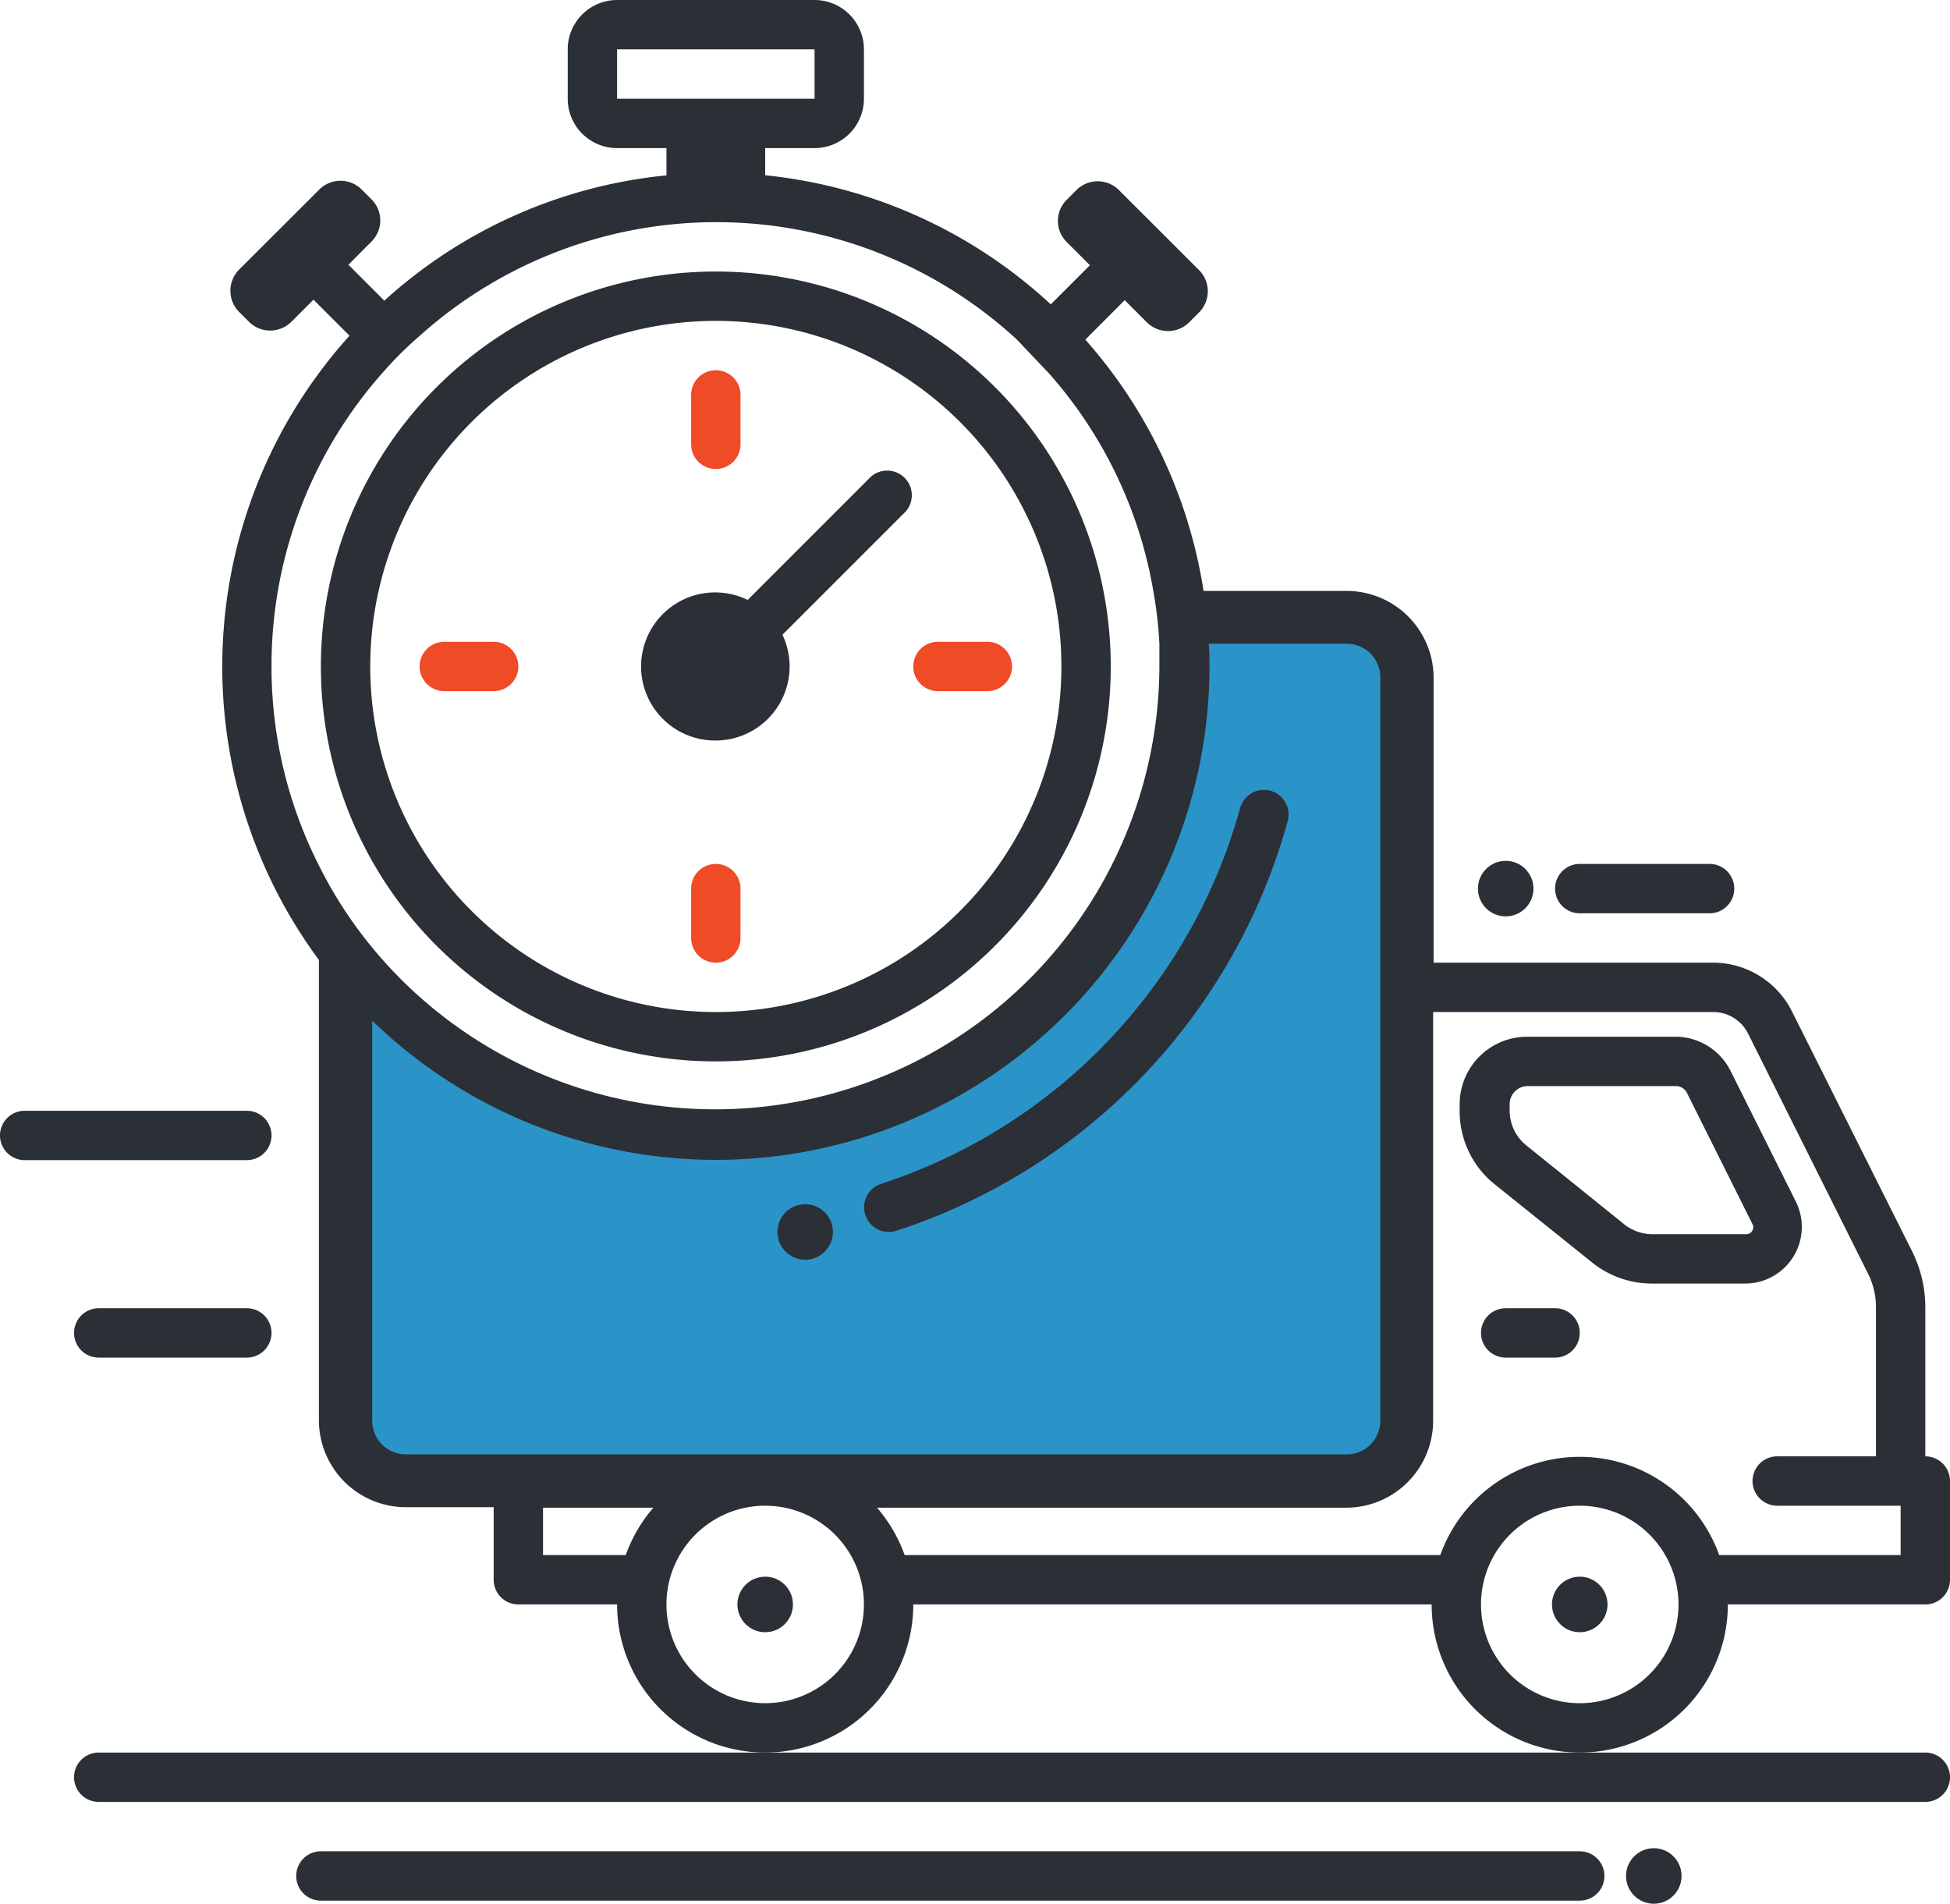 <svg xmlns="http://www.w3.org/2000/svg" viewBox="0 0 158 154.25"><path d="m109.12 50h-13.34a38 38 0 0 1 -67.78 27.3v37.82a4.87 4.87 0 0 0 4.88 4.88h76.24a4.87 4.87 0 0 0 4.88-4.88v-60.24a4.87 4.87 0 0 0 -4.88-4.88z" fill="#2a94c9"/><g fill="#ef4b26"><path d="m58 38a2 2 0 0 0 2-2v-4a2 2 0 0 0 -4 0v4a2 2 0 0 0 2 2z"/><path d="m58 78a2 2 0 0 0 2-2v-4a2 2 0 0 0 -4 0v4a2 2 0 0 0 2 2z"/><path d="m36 56h4a2 2 0 0 0 0-4h-4a2 2 0 0 0 0 4z"/><path d="m76 56h4a2 2 0 0 0 0-4h-4a2 2 0 0 0 0 4z"/></g><g fill="#2b3036"><circle cx="134" cy="152" r="2.25"/><circle cx="122" cy="72" r="2.25"/><path d="m128 150h-102a2 2 0 0 0 0 4h102a2 2 0 0 0 0-4z"/><path d="m8 142a2 2 0 0 0 0 4h148a2 2 0 0 0 0-4z"/><path d="m140 130h16a2 2 0 0 0 2-2v-8a2 2 0 0 0 -2-2v-12.08a10.16 10.16 0 0 0 -1.07-4.53l-9.71-19.39a7.15 7.15 0 0 0 -6.42-4h-22.64v-23.12a7.05 7.05 0 0 0 -7-7h-11.64a39.93 39.93 0 0 0 -9.58-20.36l3.19-3.2 1.79 1.79a2.43 2.43 0 0 0 3.44 0l.79-.79a2.43 2.43 0 0 0 0-3.44l-6.49-6.48a2.43 2.43 0 0 0 -3.44 0l-.78.78a2.41 2.41 0 0 0 0 3.44l1.87 1.87-3.17 3.17a40 40 0 0 0 -23.14-10.46v-2.2h4a4 4 0 0 0 4-4v-4a4 4 0 0 0 -4-4h-16a4 4 0 0 0 -4 4v4a4 4 0 0 0 4 4h4v2.21a39.74 39.74 0 0 0 -22.86 10.15l-2.91-2.91 1.86-1.87a2.41 2.41 0 0 0 0-3.44l-.78-.78a2.43 2.43 0 0 0 -3.44 0l-6.49 6.48a2.43 2.43 0 0 0 0 3.44l.79.79a2.43 2.43 0 0 0 3.44 0l1.79-1.79 2.92 2.92a40 40 0 0 0 -2.48 50.58v37.34a7.05 7.05 0 0 0 7 7h7.16v5.88a2 2 0 0 0 2 2h8a12 12 0 0 0 24 0h42a12 12 0 0 0 24 0zm-90-122v-4h16v4zm-28 46a35.78 35.78 0 0 1 9.18-24 28.66 28.66 0 0 1 2.82-2.78 35.94 35.94 0 0 1 48.4.3l2.6 2.74a35.62 35.62 0 0 1 8.44 17.58 34 34 0 0 1 .5 4.32v1.84a36 36 0 0 1 -63.78 22.78 34.86 34.86 0 0 1 -4.32-6.66 35.54 35.54 0 0 1 -3.84-16.12zm8.16 61.12v-32.42a40 40 0 0 0 67.84-28.7c0-.62 0-1.22-.06-1.84h11.18a2.72 2.72 0 0 1 2.72 2.72v60.24a2.72 2.72 0 0 1 -2.72 2.72h-76.24a2.72 2.72 0 0 1 -2.72-2.72zm13.84 10.88v-3.84h8.94a12.11 12.11 0 0 0 -2.24 3.84zm18 12a8 8 0 1 1 8-8 8 8 0 0 1 -8 8zm54.7-12h-43.4a12.11 12.11 0 0 0 -2.24-3.84h38.06a7.05 7.05 0 0 0 7-7v-33.16h22.68a3.16 3.16 0 0 1 2.84 1.75l9.71 19.43a6 6 0 0 1 .65 2.74v12.08h-8a2 2 0 0 0 0 4h10v4h-14.7a12 12 0 0 0 -22.6 0zm11.3 12a8 8 0 1 1 8-8 8 8 0 0 1 -8 8z"/><path d="m129 102.29a7.72 7.72 0 0 0 4.83 1.71h7.58a4.59 4.59 0 0 0 4.1-6.64l-5.29-10.59a5 5 0 0 0 -4.48-2.77h-12a5.47 5.47 0 0 0 -5.47 5.46v.54a7.58 7.58 0 0 0 2.89 6zm-6.68-12.83a1.47 1.47 0 0 1 1.47-1.46h12a1 1 0 0 1 .9.56l5.29 10.59a.57.57 0 0 1 0 .57.56.56 0 0 1 -.5.28h-7.58a3.69 3.69 0 0 1 -2.32-.82l-7.84-6.32a3.63 3.63 0 0 1 -1.42-2.86z"/><path d="m126 106h-4a2 2 0 0 0 0 4h4a2 2 0 0 0 0-4z"/><circle cx="128" cy="130" r="2.25"/><path d="m22 92a2 2 0 0 0 -2-2h-18a2 2 0 0 0 0 4h18a2 2 0 0 0 2-2z"/><path d="m20 106h-12a2 2 0 0 0 0 4h12a2 2 0 0 0 0-4z"/><path d="m58 86a32 32 0 1 0 -32-32 32 32 0 0 0 32 32zm0-60a28 28 0 1 1 -28 28 28 28 0 0 1 28-28z"/><circle cx="62" cy="130" r="2.25"/><path d="m58 60a6 6 0 0 0 5.4-8.57l10-10a2 2 0 0 0 -2.82-2.82l-10 10a6 6 0 1 0 -2.58 11.39z"/><path d="m128 74h10.52a2 2 0 0 0 0-4h-10.52a2 2 0 0 0 0 4z"/><path d="m102.93 64.07a2 2 0 0 0 -2.45 1.41 44.47 44.47 0 0 1 -29.09 30.44 2 2 0 0 0 .61 3.9 2.15 2.15 0 0 0 .61-.09 48.5 48.5 0 0 0 31.73-33.21 2 2 0 0 0 -1.41-2.45z"/><circle cx="65.24" cy="99.82" r="2.25"/></g></svg>